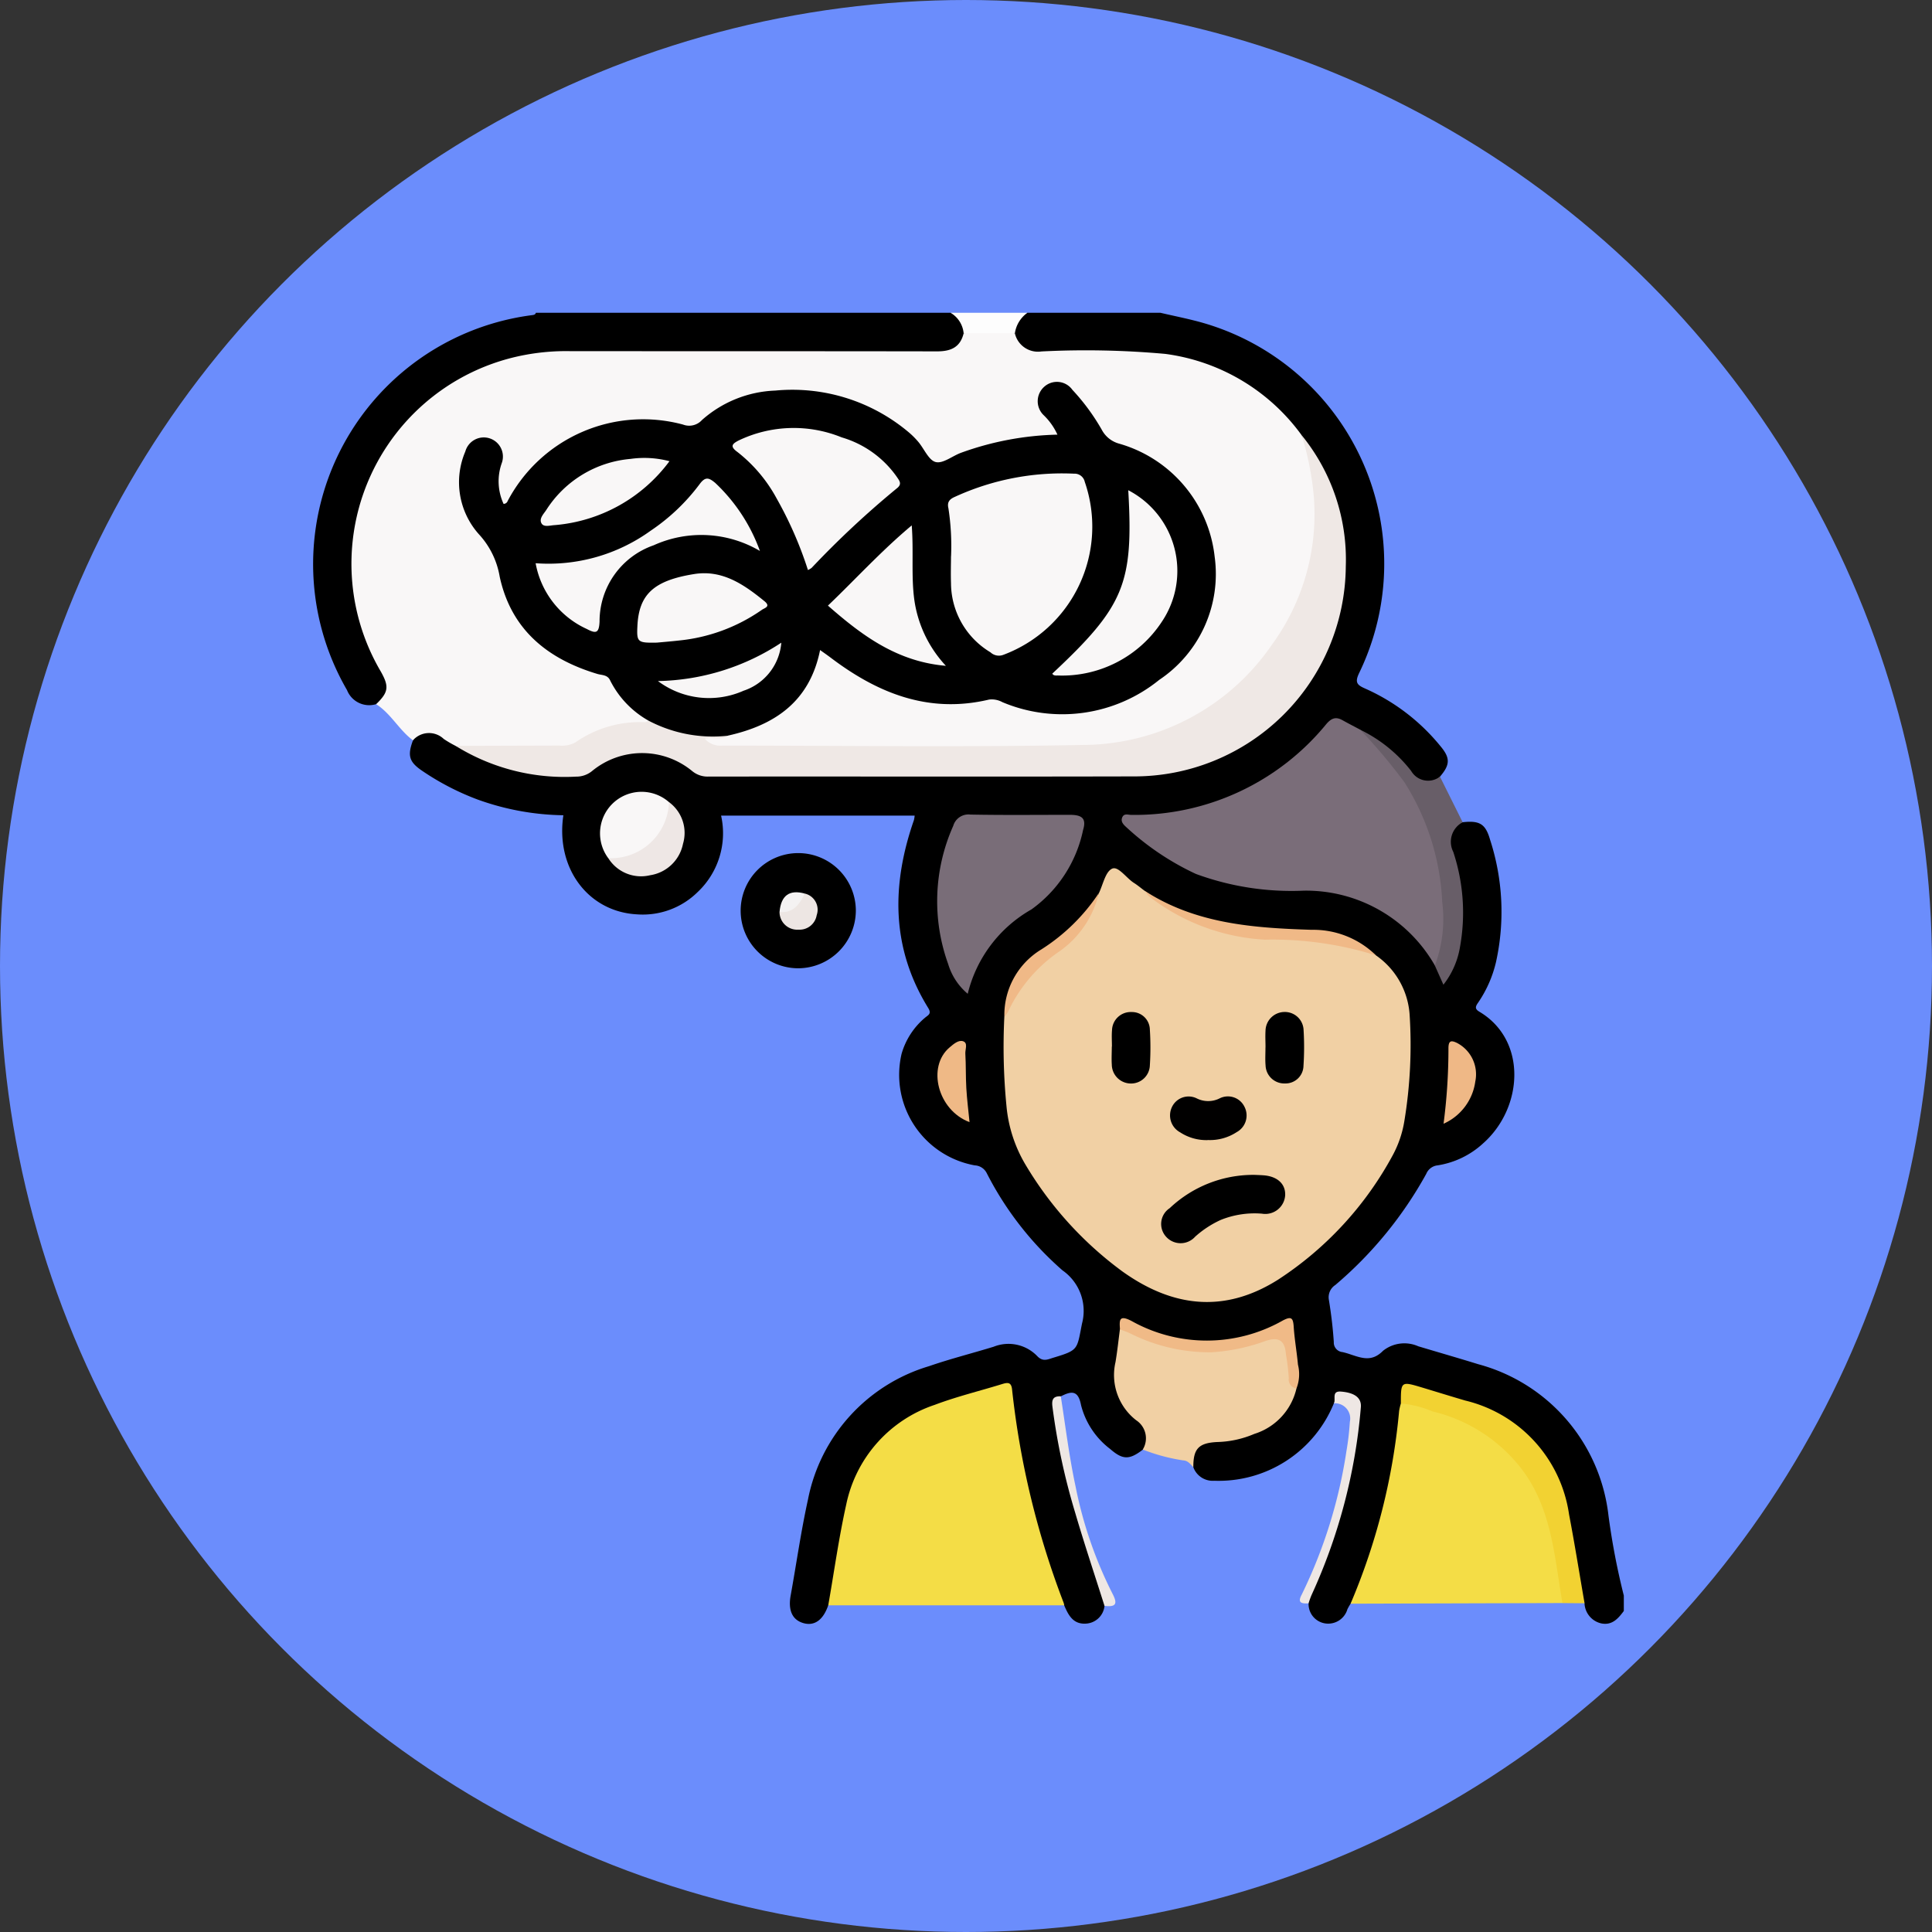 <svg xmlns="http://www.w3.org/2000/svg" xmlns:xlink="http://www.w3.org/1999/xlink" width="105" height="105" viewBox="0 0 105 105">
  <rect x="0" y="0" width="105" height="105" fill="#333333" stroke="none"/>
  <defs>
    <clipPath id="clip-path">
      <rect id="Rectángulo_42763" data-name="Rectángulo 42763" width="71.252" height="71.254" fill="none"/>
    </clipPath>
  </defs>
  <g id="Grupo_169811" data-name="Grupo 169811" transform="translate(1834 9369)">
    <circle id="Elipse_4894" data-name="Elipse 4894" cx="52.5" cy="52.5" r="52.5" transform="translate(-1834 -9369)" fill="#6b8dfc"/>
    <g id="Grupo_169813" data-name="Grupo 169813" transform="translate(-1817 -9352)">
      <g id="Grupo_169812" data-name="Grupo 169812" clip-path="url(#clip-path)">
        <path id="Trazado_162622" data-name="Trazado 162622" d="M53.07,0c.77.181,1.55.331,2.31.548a13.623,13.623,0,0,1,8.492,19.017c-.259.532-.119.666.337.864A11.061,11.061,0,0,1,68.3,23.571c.526.631.506,1-.041,1.637-.509.544-1.069.5-1.664-.18a10.745,10.745,0,0,0-1.746-1.651,5.271,5.271,0,0,0-1-.6c-.064-.028-.125-.061-.187-.093-1.113-.566-1.137-.5-1.977.391a13.472,13.472,0,0,1-8,4.23,10.479,10.479,0,0,1-1.934.154c-.152-.006-.356-.043-.419.153-.058.182.1.291.222.4A11.139,11.139,0,0,0,59.2,31.139a19.8,19.8,0,0,1,3.176.246,7.771,7.771,0,0,1,5.755,4.031c.133.175.131.527.4.5.24-.023.277-.341.352-.552a9.5,9.5,0,0,0,.012-5.719,4.366,4.366,0,0,1-.2-.876.965.965,0,0,1,.8-1.083c.92-.1,1.24.09,1.486.95a12.662,12.662,0,0,1,.322,6.651,6.527,6.527,0,0,1-.974,2.208c-.144.206-.19.334.067.487,2.623,1.556,2.386,5.238.2,7.164a4.722,4.722,0,0,1-2.466,1.189.75.75,0,0,0-.616.459,21.548,21.548,0,0,1-4.945,6.045.791.791,0,0,0-.346.817c.123.754.215,1.515.265,2.277a.522.522,0,0,0,.48.551,4.532,4.532,0,0,1,.465.138c.609.2,1.142.39,1.733-.211a1.859,1.859,0,0,1,1.911-.244c1.084.326,2.173.638,3.255.973a9.639,9.639,0,0,1,7.085,8.236,38.71,38.71,0,0,0,.833,4.341v.835c-.308.417-.644.8-1.236.674a1.169,1.169,0,0,1-.9-1.094,2.588,2.588,0,0,1-.4-1.308,43.3,43.3,0,0,0-.962-4.765,6.966,6.966,0,0,0-4.408-4.5c-.977-.364-1.984-.64-2.98-.95-.962-.3-.98-.285-1.069.725a38.781,38.781,0,0,1-1.621,8.014A6.977,6.977,0,0,1,63.4,70.158a3.1,3.1,0,0,0-.172.3,1.087,1.087,0,0,1-1.163.777,1.062,1.062,0,0,1-.947-1.093c-.162-.3.027-.534.138-.779a32.625,32.625,0,0,0,2.468-9.271,2.2,2.2,0,0,0,.014-.277c0-.311.113-.646-.3-.832a.694.694,0,0,0-.946.286,6.76,6.76,0,0,1-6.5,4.207,1.122,1.122,0,0,1-1.137-.732c-.23-.927.17-1.457,1.188-1.544a6,6,0,0,0,2.758-.8,3.321,3.321,0,0,0,1.508-1.984,11.44,11.44,0,0,0-.209-3.227c-.015-.211-.147-.27-.341-.2a2.174,2.174,0,0,0-.254.11,8.741,8.741,0,0,1-7.817.025c-.231-.106-.563-.419-.655.156-.054.529-.081,1.067-.185,1.581a3.28,3.28,0,0,0,1.114,3.3,1.07,1.07,0,0,1,.144,1.626c-.725.559-1.088.557-1.767-.034a4.331,4.331,0,0,1-1.588-2.388c-.16-.849-.551-.753-1.106-.473-.362.345-.249.776-.183,1.177A46.441,46.441,0,0,0,49.792,68.9c.164.435.49.865.235,1.381A1.073,1.073,0,0,1,49,71.241c-.689.035-.943-.475-1.167-1a1.791,1.791,0,0,1-.514-.964A48.248,48.248,0,0,1,44.844,59.1c-.088-.727-.135-.763-.823-.548-1.083.34-2.188.615-3.247,1.025A7.066,7.066,0,0,0,36.159,64.9c-.331,1.493-.557,3.008-.828,4.512a1.361,1.361,0,0,1-.318.828c-.271.8-.746,1.141-1.341.975-.616-.172-.851-.7-.7-1.515.313-1.731.559-3.477.937-5.194a9.451,9.451,0,0,1,6.573-7.255c1.157-.4,2.348-.7,3.519-1.059a2.169,2.169,0,0,1,2.371.511c.31.324.57.177.873.086,1.387-.417,1.276-.439,1.559-1.856a2.685,2.685,0,0,0-1.059-2.89,17.644,17.644,0,0,1-4.12-5.288.764.764,0,0,0-.645-.419A5,5,0,0,1,39,40.266a4,4,0,0,1,1.267-1.951c.166-.144.38-.207.178-.534-2.017-3.265-2-6.693-.776-10.21a1.56,1.56,0,0,0,.039-.243H29.189a4.393,4.393,0,0,1-1.278,4.157,4.243,4.243,0,0,1-3.294,1.208c-2.653-.143-4.429-2.511-4-5.386a14.274,14.274,0,0,1-4.676-.86,14.164,14.164,0,0,1-3.008-1.562c-.7-.478-.8-.817-.488-1.654a1.025,1.025,0,0,1,1.458-.416c.368.183.7.434,1.047.647a11.413,11.413,0,0,0,6.332,1.52,1.9,1.9,0,0,0,.953-.382,4.5,4.5,0,0,1,5.338.01,2.239,2.239,0,0,0,1.3.382c7.764-.006,15.529.027,23.294-.022a10.413,10.413,0,0,0,6.674-2.606A10.768,10.768,0,0,0,62.689,16,11.188,11.188,0,0,0,60.628,6.8,11.111,11.111,0,0,0,51.64,2.286c-1.715-.035-3.43.006-5.146-.012C45.62,2.265,45.329,2.038,45,1.2A1.154,1.154,0,0,1,45.835,0Z" transform="translate(-6.999)"/>
        <path id="Trazado_162623" data-name="Trazado 162623" d="M3.446,21.268a1.294,1.294,0,0,1-1.586-.762A13.644,13.644,0,0,1,11.91.128c.094-.013.181-.02.214-.128H34.662a1.062,1.062,0,0,1,.845,1.218A1.3,1.3,0,0,1,34.15,2.279c-.278.014-.556.009-.834.009q-9.8,0-19.593,0A11.381,11.381,0,0,0,2.325,14.3a10.794,10.794,0,0,0,1.406,4.829,3.223,3.223,0,0,1,.388.888.977.977,0,0,1-.674,1.247" transform="translate(0)"/>
        <path id="Trazado_162624" data-name="Trazado 162624" d="M81.352,1.113A1.444,1.444,0,0,0,80.642,0h4.174a1.661,1.661,0,0,0-.68,1.114,3.857,3.857,0,0,1-2.784,0" transform="translate(-45.98)" fill="#fdfdfd"/>
        <path id="Trazado_162625" data-name="Trazado 162625" d="M38.193,2.589h2.784a1.287,1.287,0,0,0,1.448.987,47.987,47.987,0,0,1,6.723.133,10.916,10.916,0,0,1,7.41,4.413,10.217,10.217,0,0,1,.487,7.259,12.92,12.92,0,0,1-11.287,9.693,20.048,20.048,0,0,1-2.287.124q-8.968,0-17.935,0a2.134,2.134,0,0,1-1.338-.269c-.092-.067-.2-.14-.192-.271.012-.174.168-.2.3-.234.316-.077.649,0,.963-.1a6.723,6.723,0,0,0,3.781-2.054,4.066,4.066,0,0,0,1-1.874c.162-.723.363-.812.977-.357a13.436,13.436,0,0,0,3.231,1.887,8.082,8.082,0,0,0,4.7.5,3.019,3.019,0,0,1,1.761.17,8.494,8.494,0,0,0,10.078-3.649,6.9,6.9,0,0,0-1.981-9.041,7.333,7.333,0,0,0-2.219-1.137,1.69,1.69,0,0,1-1.013-.785,14.565,14.565,0,0,0-1.333-1.866,2.634,2.634,0,0,0-.438-.446.786.786,0,0,0-1.079,0,.773.773,0,0,0-.148,1.066,8.964,8.964,0,0,0,.576.784c.125.165.295.338.2.56-.109.256-.377.245-.6.247a15.22,15.22,0,0,0-4.023.732,9.117,9.117,0,0,0-1.565.573.708.708,0,0,1-1-.27C33.814,6.332,30.65,5.494,27,6.038a5.464,5.464,0,0,0-2.858,1.349,1.356,1.356,0,0,1-1.332.325,8.356,8.356,0,0,0-6.829,1.274,6.825,6.825,0,0,0-2.044,2.151,4.436,4.436,0,0,1-.3.469c-.113.147-.232.331-.434.3-.238-.036-.3-.268-.358-.469A2.879,2.879,0,0,1,12.812,10c.19-.917.008-1.359-.558-1.477s-.962.311-1.142,1.21a4.252,4.252,0,0,0,1.482,4.3,1.185,1.185,0,0,1,.44.833c.267,3.178,2.171,5,5.037,5.968a2.109,2.109,0,0,1,1.378,1.042,3.7,3.7,0,0,0,1.182,1.254c.2.15.518.262.427.629a.87.87,0,0,1-.652.188,5.414,5.414,0,0,0-2.828.848,3.016,3.016,0,0,1-1.59.415c-1.414-.01-2.828-.007-4.242,0a3.082,3.082,0,0,1-1.158-.193,6.175,6.175,0,0,1-.649-.379,1.161,1.161,0,0,0-1.675.072c-.757-.561-1.193-1.449-2-1.963.668-.648.713-.951.263-1.757A11.546,11.546,0,0,1,14.321,3.771a12.155,12.155,0,0,1,2.486-.211c6.647.006,13.295,0,19.942.012.748,0,1.259-.219,1.444-.983" transform="translate(-2.821 -1.476)" fill="#f9f7f7"/>
        <path id="Trazado_162626" data-name="Trazado 162626" d="M65.176,147.394c.32-1.823.573-3.661.975-5.466a7.255,7.255,0,0,1,4.808-5.421c1.187-.448,2.429-.75,3.645-1.124.3-.093.524-.141.563.308a46.122,46.122,0,0,0,2.8,11.571A.937.937,0,0,1,78,147.4l-12.823,0" transform="translate(-37.161 -77.156)" fill="#f4dd46"/>
        <path id="Trazado_162627" data-name="Trazado 162627" d="M131.215,148.612a34.8,34.8,0,0,0,2.639-10.478,2.948,2.948,0,0,1,.095-.4.746.746,0,0,1,.788-.046c.547.185,1.109.319,1.656.505a8.466,8.466,0,0,1,5.864,6.6c.218.992.379,2,.57,2.994a.828.828,0,0,1-.1.789l-11.516.035" transform="translate(-74.815 -78.454)" fill="#f4dd46"/>
        <path id="Trazado_162628" data-name="Trazado 162628" d="M111.247,131.634a3.379,3.379,0,0,1-2.29,2.475,5.467,5.467,0,0,1-2.021.442c-1.008.05-1.3.366-1.295,1.369-.155-.17-.307-.365-.556-.371a10.072,10.072,0,0,1-2.192-.59,1.171,1.171,0,0,0-.356-1.59,3.11,3.11,0,0,1-1.127-3.158c.1-.591.162-1.19.241-1.786.262-.18.489-.014.711.088a8.85,8.85,0,0,0,6.925.436c1.045-.374,1.431-.089,1.611,1a5.816,5.816,0,0,0,.349,1.687" transform="translate(-57.786 -73.18)" fill="#f1d0a4"/>
        <path id="Trazado_162629" data-name="Trazado 162629" d="M57.234,74.575a3.13,3.13,0,1,1,3.128-3.149,3.145,3.145,0,0,1-3.128,3.149" transform="translate(-30.849 -38.951)"/>
        <path id="Trazado_162630" data-name="Trazado 162630" d="M146.356,147.346c-.459-2.657-.594-5.409-2.482-7.613a8.609,8.609,0,0,0-4.569-2.8,5.713,5.713,0,0,0-1.73-.435c0-1.214,0-1.214,1.179-.86.773.233,1.544.473,2.319.7a7.458,7.458,0,0,1,5.641,6.176c.307,1.609.565,3.228.845,4.842l-1.2-.01" transform="translate(-78.441 -77.222)" fill="#f2d232"/>
        <path id="Trazado_162631" data-name="Trazado 162631" d="M126.656,137.034c.114-.221-.14-.677.378-.637.776.06,1.137.361,1.084.868a30.48,30.48,0,0,1-2.677,10.187,4.436,4.436,0,0,0-.163.455c-.345.015-.631,0-.373-.476a26.8,26.8,0,0,0,2.434-7.818,14.581,14.581,0,0,0,.183-1.573.829.829,0,0,0-.866-1.006" transform="translate(-71.16 -77.768)" fill="#eee7e4"/>
        <path id="Trazado_162632" data-name="Trazado 162632" d="M96.329,148.388c-.537-1.694-1.1-3.379-1.6-5.083a35.66,35.66,0,0,1-1.232-5.758c-.05-.408.068-.561.455-.551.257,1.628.453,3.263.8,4.879a22.534,22.534,0,0,0,2.011,5.85c.307.583.156.728-.429.663" transform="translate(-53.301 -78.111)" fill="#eee7e4"/>
        <path id="Trazado_162633" data-name="Trazado 162633" d="M137.984,57.746a1.2,1.2,0,0,0-.513,1.606,10.492,10.492,0,0,1,.366,5.184,4.5,4.5,0,0,1-.9,2.04l-.465-1.043c-.027-.674.2-1.314.229-1.988a12.785,12.785,0,0,0-3.84-10.034c-.214-.213-.544-.39-.442-.791a7.819,7.819,0,0,1,2.766,2.239,1.061,1.061,0,0,0,1.565.309l1.234,2.479" transform="translate(-75.491 -30.059)" fill="#685e68"/>
        <path id="Trazado_162634" data-name="Trazado 162634" d="M92.524,71.594c.231-.47.356-1.173.725-1.341.335-.153.771.513,1.191.778.212.133.4.3.606.446a12.145,12.145,0,0,0,6.887,2.45c1.041.034,2.078.113,3.115.188a5.15,5.15,0,0,1,2.539.85,4.266,4.266,0,0,1,1.829,3.208,25.453,25.453,0,0,1-.288,5.813,5.863,5.863,0,0,1-.623,1.831,18.624,18.624,0,0,1-6.236,6.772c-2.922,1.849-5.746,1.5-8.47-.452a19.649,19.649,0,0,1-5.242-5.769,7.565,7.565,0,0,1-1.049-3.2,33.033,33.033,0,0,1-.118-4.854A6.4,6.4,0,0,1,90,74.839a7.945,7.945,0,0,0,2.529-3.245" transform="translate(-49.807 -40.043)" fill="#f1d0a4"/>
        <path id="Trazado_162635" data-name="Trazado 162635" d="M18.068,32.355q2.815-.01,5.629-.018a1.529,1.529,0,0,0,.872-.168,6.111,6.111,0,0,1,3.79-1.1c.06,0,.123-.055.186-.085.237-.156.45-.021.649.076a5.588,5.588,0,0,0,2.692.531c.333-.011.7-.09.976.213-.379.263-.816.049-1.257.164a1.124,1.124,0,0,0,.945.371c6.555,0,13.111.092,19.664-.035a12.509,12.509,0,0,0,10.2-5.429,12.033,12.033,0,0,0,2.3-7.96,15.862,15.862,0,0,0-.671-3.447,10.7,10.7,0,0,1,2.4,7.136,11.5,11.5,0,0,1-11.568,11.41c-7.69.019-15.381,0-23.071.009a1.305,1.305,0,0,1-.877-.294,4.279,4.279,0,0,0-5.445-.009,1.341,1.341,0,0,1-.874.306,11.232,11.232,0,0,1-6.54-1.669" transform="translate(-10.302 -8.818)" fill="#efe8e5"/>
        <path id="Trazado_162636" data-name="Trazado 162636" d="M115.242,51.889a30.264,30.264,0,0,1,2.4,2.854,13.274,13.274,0,0,1,2.055,6.524,7.244,7.244,0,0,1-.4,3.435,8.059,8.059,0,0,0-7.128-4.068,15.064,15.064,0,0,1-5.859-.909,14.623,14.623,0,0,1-3.787-2.545c-.16-.144-.316-.306-.215-.536s.325-.126.495-.128a13.455,13.455,0,0,0,10.59-4.933c.275-.321.514-.419.879-.215.321.179.649.347.973.52" transform="translate(-58.314 -29.228)" fill="#7a6d79"/>
        <path id="Trazado_162637" data-name="Trazado 162637" d="M80.6,73.184a3.373,3.373,0,0,1-1.064-1.62,10.049,10.049,0,0,1,.277-7.508.86.86,0,0,1,.933-.613c1.8.036,3.611.013,5.416.015.662,0,.893.21.709.815A7.092,7.092,0,0,1,84.06,68.6,7.234,7.234,0,0,0,80.6,73.184" transform="translate(-45.006 -36.173)" fill="#796d78"/>
        <path id="Trazado_162638" data-name="Trazado 162638" d="M36.758,64.16a2.258,2.258,0,0,1,3.3-3.046.8.8,0,0,1,.109.72,3.568,3.568,0,0,1-2.621,2.475.931.931,0,0,1-.785-.148" transform="translate(-20.701 -34.521)" fill="#f9f7f7"/>
        <path id="Trazado_162639" data-name="Trazado 162639" d="M111.632,130.934a.478.478,0,0,1-.418-.548,11.427,11.427,0,0,0-.155-1.3c-.057-.741-.371-.972-1.1-.731a10.354,10.354,0,0,1-2.955.619,9.618,9.618,0,0,1-4.392-1.018c-.186-.088-.382-.154-.573-.23-.033-.485-.06-.813.628-.454a8.376,8.376,0,0,0,8.214-.021c.467-.247.568-.156.6.333.045.69.169,1.374.232,2.064a2.139,2.139,0,0,1-.079,1.286" transform="translate(-58.171 -72.48)" fill="#f0ba87"/>
        <path id="Trazado_162640" data-name="Trazado 162640" d="M37.356,64.914a3.151,3.151,0,0,0,3.3-3.046,2.073,2.073,0,0,1,.763,2.265,2.153,2.153,0,0,1-1.787,1.709,2.1,2.1,0,0,1-2.274-.928" transform="translate(-21.299 -35.275)" fill="#eee7e5"/>
        <path id="Trazado_162641" data-name="Trazado 162641" d="M117.792,76.617a18.879,18.879,0,0,0-6.038-.852,11.264,11.264,0,0,1-6.3-2.359,1.141,1.141,0,0,1-.2-.277c2.763,1.777,5.88,2,9.037,2.1a4.868,4.868,0,0,1,3.5,1.387" transform="translate(-60.011 -41.696)" fill="#f0b987"/>
        <path id="Trazado_162642" data-name="Trazado 162642" d="M80.722,96.48c-1.73-.649-2.33-3.012-1.081-4.064.213-.18.477-.413.726-.334.285.09.113.442.127.673.037.622.017,1.247.053,1.868s.113,1.221.175,1.856" transform="translate(-45.03 -52.494)" fill="#efb986"/>
        <path id="Trazado_162643" data-name="Trazado 162643" d="M142.974,96.59a31.42,31.42,0,0,0,.266-4.125c.008-.392.152-.412.459-.266a1.922,1.922,0,0,1,1,2.1,2.947,2.947,0,0,1-1.724,2.294" transform="translate(-81.52 -52.521)" fill="#efb886"/>
        <path id="Trazado_162644" data-name="Trazado 162644" d="M92.572,73.4a5.355,5.355,0,0,1-2.116,3.14,8.121,8.121,0,0,0-2.816,3.3,1.932,1.932,0,0,1-.2.273,4.162,4.162,0,0,1,2-3.656,10.454,10.454,0,0,0,3.13-3.063" transform="translate(-49.855 -41.852)" fill="#f0b987"/>
        <path id="Trazado_162645" data-name="Trazado 162645" d="M33.129,27.966a7.5,7.5,0,0,1-4.317-.82,5.154,5.154,0,0,1-2.079-2.177c-.141-.323-.45-.286-.7-.361-2.72-.815-4.691-2.42-5.308-5.294a4.491,4.491,0,0,0-1.132-2.3,4.242,4.242,0,0,1-.735-4.493,1.04,1.04,0,1,1,1.979.634,2.941,2.941,0,0,0,.1,2.212.234.234,0,0,0,.222-.156,8.324,8.324,0,0,1,9.533-4.154.936.936,0,0,0,1.028-.248,6.348,6.348,0,0,1,3.982-1.6,9.815,9.815,0,0,1,7.231,2.247,4.357,4.357,0,0,1,.542.538c.322.381.57,1.011.953,1.1.4.095.914-.344,1.392-.512a16.4,16.4,0,0,1,5.218-.978,3.415,3.415,0,0,0-.75-1.06A1.05,1.05,0,0,1,50.322,9a1.031,1.031,0,0,1,1.531.171,11.513,11.513,0,0,1,1.6,2.176,1.513,1.513,0,0,0,.92.741,7.215,7.215,0,0,1,5.21,6.151,6.919,6.919,0,0,1-3.012,6.692,8.374,8.374,0,0,1-8.521,1.213,1.2,1.2,0,0,0-.732-.141c-3.275.777-6.049-.343-8.606-2.28-.178-.135-.363-.262-.573-.413-.563,2.8-2.459,4.084-5.012,4.652" transform="translate(-10.569 -4.982)"/>
        <path id="Trazado_162646" data-name="Trazado 162646" d="M60.391,73.435a.9.9,0,0,1,.643,1.176.943.943,0,0,1-.99.785.961.961,0,0,1-1.029-.96,4.206,4.206,0,0,0,1.376-1" transform="translate(-33.649 -41.871)" fill="#ede6e3"/>
        <path id="Trazado_162647" data-name="Trazado 162647" d="M60.391,73.34c-.288.569-.619,1.078-1.376,1q.119-1.348,1.376-1" transform="translate(-33.649 -41.776)" fill="#f4f2f2"/>
        <path id="Trazado_162648" data-name="Trazado 162648" d="M112.338,109c.114.005.3.01.485.023.758.055,1.209.47,1.182,1.085a1.082,1.082,0,0,1-1.261,1,4.921,4.921,0,0,0-2.244.342,5.472,5.472,0,0,0-1.387.909,1.059,1.059,0,0,1-1.6-.021,1.028,1.028,0,0,1,.217-1.529A6.611,6.611,0,0,1,112.338,109" transform="translate(-61.159 -62.148)"/>
        <path id="Trazado_162649" data-name="Trazado 162649" d="M110.436,101.463a2.608,2.608,0,0,1-1.506-.424,1.046,1.046,0,0,1-.443-1.371,1,1,0,0,1,1.345-.474,1.385,1.385,0,0,0,1.249,0,1,1,0,0,1,1.349.459,1.03,1.03,0,0,1-.421,1.375,2.653,2.653,0,0,1-1.573.431" transform="translate(-61.795 -56.501)" fill="#010000"/>
        <path id="Trazado_162650" data-name="Trazado 162650" d="M101.032,90.284c0-.3-.021-.6.005-.9a1.016,1.016,0,0,1,1.056-.979.973.973,0,0,1,1,.954,15.379,15.379,0,0,1,0,1.945,1.02,1.02,0,0,1-1.054.985,1.039,1.039,0,0,1-1.014-1.029c-.022-.323,0-.649,0-.973" transform="translate(-57.601 -50.403)"/>
        <path id="Trazado_162651" data-name="Trazado 162651" d="M120.452,90.324c0-.3-.018-.6,0-.9a1.04,1.04,0,0,1,1.016-1.026,1.019,1.019,0,0,1,1.053.985,15.379,15.379,0,0,1-.006,1.945.975.975,0,0,1-1.006.954,1.016,1.016,0,0,1-1.054-.982c-.028-.322-.005-.649-.006-.973" transform="translate(-68.674 -50.399)"/>
        <path id="Trazado_162652" data-name="Trazado 162652" d="M80.482,24.806a13.422,13.422,0,0,0-.144-2.609c-.083-.343.072-.5.361-.624a13.966,13.966,0,0,1,6.465-1.255.565.565,0,0,1,.585.446,7.439,7.439,0,0,1-4.426,9.4.669.669,0,0,1-.7-.138,4.4,4.4,0,0,1-2.144-3.747c-.019-.555,0-1.111,0-1.477" transform="translate(-45.794 -11.575)" fill="#f9f7f7"/>
        <path id="Trazado_162653" data-name="Trazado 162653" d="M57.176,22.289a20.741,20.741,0,0,0-1.691-3.872,8.075,8.075,0,0,0-2.131-2.536c-.414-.3-.327-.438.064-.638a6.923,6.923,0,0,1,5.594-.164,5.566,5.566,0,0,1,2.992,2.143c.14.21.312.394-.006.634a50.22,50.22,0,0,0-4.621,4.314,1.068,1.068,0,0,1-.2.118" transform="translate(-30.266 -8.308)" fill="#f9f7f7"/>
        <path id="Trazado_162654" data-name="Trazado 162654" d="M97.62,22.429a4.941,4.941,0,0,1,1.843,7.127A6.483,6.483,0,0,1,93.8,32.5c-.11,0-.235.019-.306-.1,3.91-3.66,4.419-4.886,4.13-9.966" transform="translate(-53.305 -12.788)" fill="#f9f7f7"/>
        <path id="Trazado_162655" data-name="Trazado 162655" d="M40.362,24.9a6.272,6.272,0,0,0-5.774-.308,4.373,4.373,0,0,0-2.94,4.146c-.03.646-.2.663-.7.4a4.881,4.881,0,0,1-2.775-3.571A9.485,9.485,0,0,0,34.425,23.8a10.9,10.9,0,0,0,2.658-2.527c.31-.422.5-.362.847-.075a9.493,9.493,0,0,1,2.432,3.7" transform="translate(-16.063 -11.957)" fill="#f9f7f7"/>
        <path id="Trazado_162656" data-name="Trazado 162656" d="M69.687,26.882c.11,1.426-.037,2.741.141,4.05a6.594,6.594,0,0,0,1.715,3.581c-2.659-.227-4.561-1.65-6.411-3.272,1.5-1.431,2.882-2.959,4.555-4.36" transform="translate(-37.136 -15.327)" fill="#f9f7f7"/>
        <path id="Trazado_162657" data-name="Trazado 162657" d="M42.1,36.7c-1.064.021-1.11-.023-1.066-.912.084-1.7.877-2.461,3.082-2.814,1.53-.245,2.7.561,3.818,1.471.37.3.009.37-.138.475a9.481,9.481,0,0,1-4.5,1.665c-.459.052-.921.089-1.2.115" transform="translate(-23.392 -18.775)" fill="#f9f7f7"/>
        <path id="Trazado_162658" data-name="Trazado 162658" d="M35.817,18.522A8.649,8.649,0,0,1,29.568,22c-.24.012-.579.127-.707-.094-.152-.26.121-.518.264-.74A6.05,6.05,0,0,1,33.7,18.4a5.319,5.319,0,0,1,2.112.125" transform="translate(-16.43 -10.46)" fill="#f9f7f7"/>
        <path id="Trazado_162659" data-name="Trazado 162659" d="M43.653,43.8a12.585,12.585,0,0,0,6.7-2.086A3.009,3.009,0,0,1,48.3,44.326a4.631,4.631,0,0,1-4.649-.523" transform="translate(-24.89 -23.786)" fill="#f8f6f6"/>
      </g>
    </g>
  </g>
</svg>
